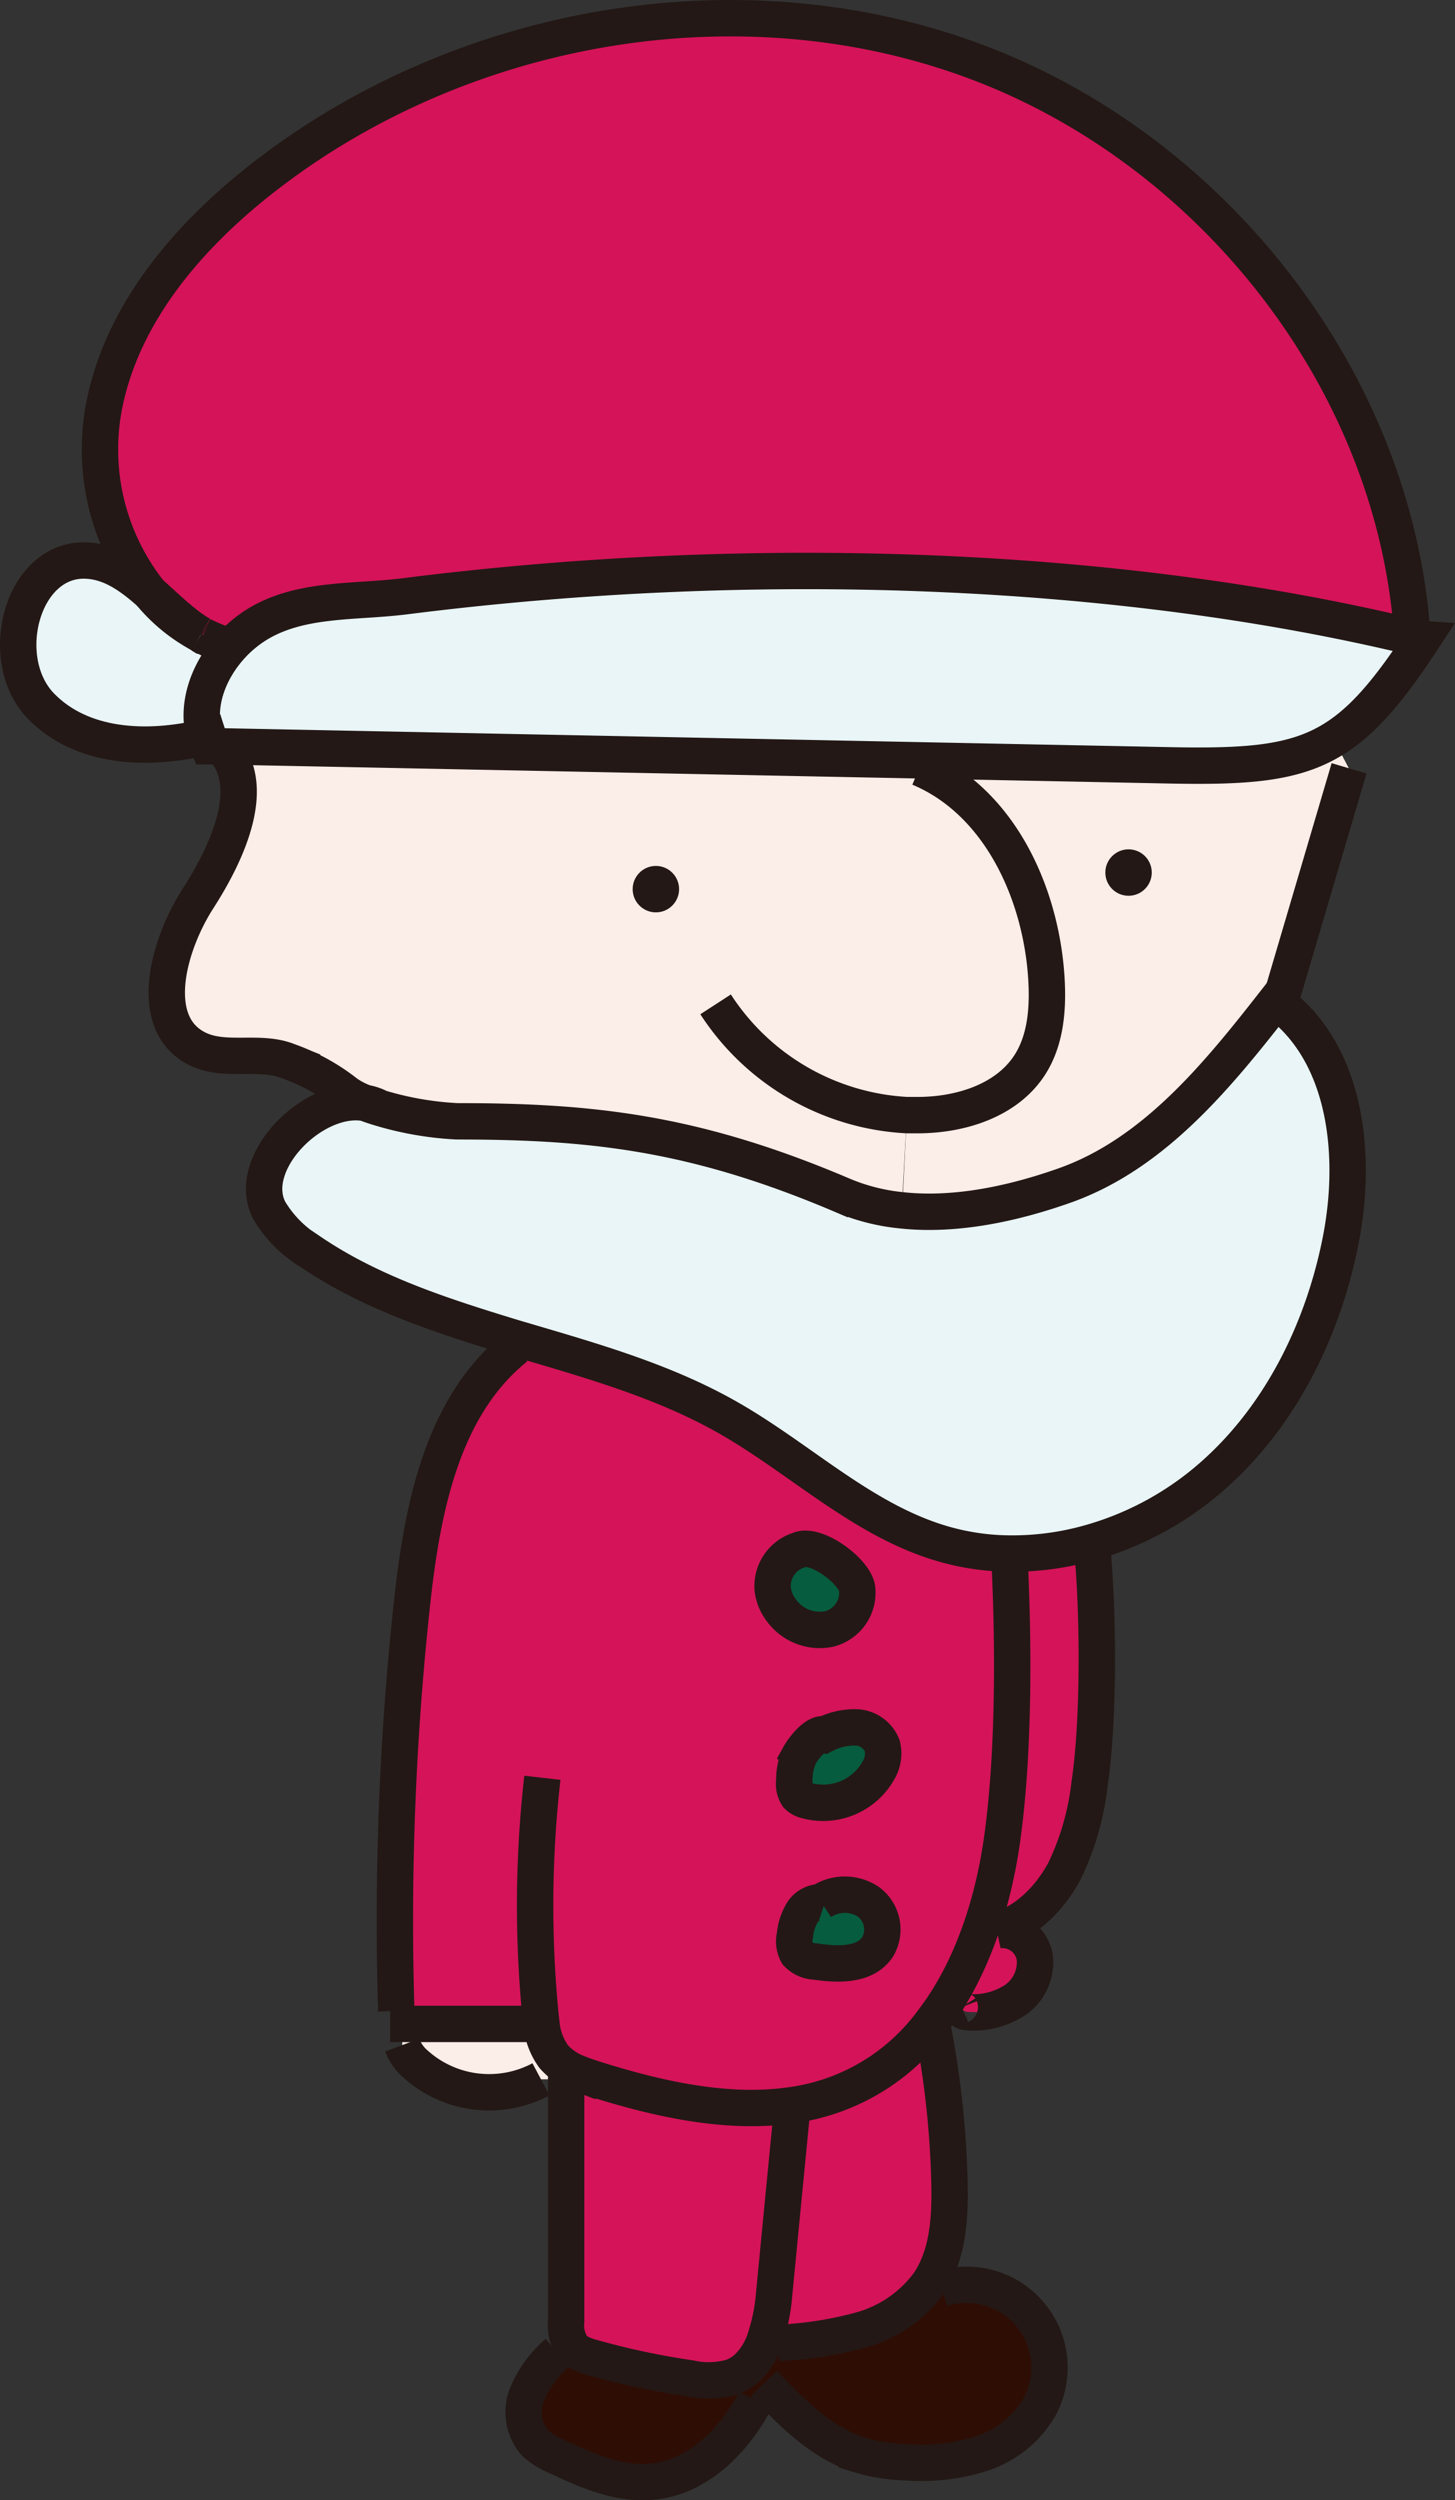 <svg xmlns="http://www.w3.org/2000/svg" viewBox="0 0 199.99 343.51"><rect x="0" y="0" width="199.99" height="343.51" fill="#333333" stroke="none"/><defs><style>.cls-1{fill:#e9f5f7;}.cls-2{fill:#d51359;}.cls-3{fill:#fbede7;}.cls-4{fill:#2e0e04;}.cls-5{fill:#065c3f;}.cls-6{fill:none;stroke:#231815;stroke-miterlimit:10;stroke-width:5px;}.cls-7{fill:#231815;}</style></defs><g id="レイヤー_2" data-name="レイヤー 2"><g id="レイヤー_1-2" data-name="レイヤー 1"><path class="cls-1" d="M12.09,77C3.09,76.41-.66,90.48,5.61,97c5.58,5.77,14.56,6.2,22.53,4.29-1.28-4.37.54-9.19,3.8-12.66l-1.16,0a11.88,11.88,0,0,1-2.92-1.22l-.1,0-.15-.09a23.09,23.09,0,0,1-7-5.74C18.05,79.2,15.4,77.25,12.09,77Z"/><path class="cls-2" d="M194,87.19v-.83C191.31,52,166.7,20.8,134.47,8.6S64,3,36.7,24C26.16,32.1,16.78,42.87,14.28,55.93a31.68,31.68,0,0,0,6.33,25.52c2.27,2,4.47,4.25,7,5.74l.15.09.1,0a22.75,22.75,0,0,0,2.92,1.22l1.16,0a16.63,16.63,0,0,1,3.95-3.11c5.93-3.32,13.11-2.69,19.85-3.55,49-6.2,98.81-3.91,138.2,5.55C194.7,87.4,195.54,87.33,194,87.19Z"/><path class="cls-3" d="M124.65,153.18c.55,0,1.09,0,1.64,0,5.81,0,12.08-2,15.24-6.88,2.28-3.53,2.56-8,2.28-12.19-.81-11.75-6.58-24.09-17.44-28.64l0-1-96-1.92c5.21,5.13,1,14.42-3.11,20.82-4.29,6.64-7.13,17.44,0,20.81,3.78,1.78,8.46.07,12.34,1.63a27.83,27.83,0,0,1,8,4.41,10.92,10.92,0,0,0,2.46,1.28,6.54,6.54,0,0,1,2.14.73,44.47,44.47,0,0,0,10.61,1.84c18.46,0,32.67,1.5,53.12,10.23a27.79,27.79,0,0,0,8,2Z"/><path class="cls-1" d="M30.38,102.59l96,1.92,34.46.69c10.74.21,17.1-.27,22.48-3.61,4.13-2.56,7.69-6.81,12.22-13.73-3.27-.21-2.5-.3-1.61-.39C154.55,78,104.71,75.72,55.74,81.92c-6.74.86-13.92.23-19.85,3.55a16.63,16.63,0,0,0-3.95,3.11c-3.26,3.47-5.08,8.29-3.8,12.66a10.86,10.86,0,0,0,.48,1.31Z"/><path class="cls-1" d="M175.88,137.94c-.14-.12-.28-.22-.43-.33-8,10.24-16.75,21-29,25.34-7,2.49-15,4.22-22.42,3.42a27.79,27.79,0,0,1-8-2c-20.45-8.73-34.66-10.19-53.12-10.23a44.47,44.47,0,0,1-10.61-1.84c-.76-.23-1.48-.47-2.14-.73-7.08-1.16-16.48,8.24-13.14,14.76A16.4,16.4,0,0,0,42.66,172c8.42,5.72,18.12,8.87,28,11.83,10.13,3,20.38,5.84,29.51,11,9.86,5.61,18.34,14,29.21,17.24a33.76,33.76,0,0,0,9.51,1.43,39.14,39.14,0,0,0,11-1.48,43.21,43.21,0,0,0,15.83-8.3c10-8.28,16.15-20.55,18.65-33.27C186.65,158.88,185.21,145.08,175.88,137.94Z"/><path class="cls-2" d="M70,185.87c-9.4,8.21-12,21.84-13.36,34.35a404.14,404.14,0,0,0-2.17,56.09v1.78H73.09l1.32-.18a9.11,9.11,0,0,0,1.69,4.66,8.26,8.26,0,0,0,3.27,2.26c.76.31,1.55.57,2.31.82,8.74,2.75,18.29,4.91,27.16,3.6A28.84,28.84,0,0,0,128,277.94c.52-.68,1-1.38,1.51-2.09,4.42-6.58,7-14.74,8.14-22.66,1.68-11.49,1.67-26.28,1.14-37.88l0-1.78a33.76,33.76,0,0,1-9.51-1.43c-10.87-3.27-19.35-11.63-29.21-17.24-9.13-5.2-19.38-8-29.51-11Zm36.21,32.49a5.19,5.19,0,0,1,3.55-5.36c2.23-1.11,7.56,2.73,8,5.18a5.14,5.14,0,0,1-3.78,5.63,6.49,6.49,0,0,1-6.59-2.51A5.94,5.94,0,0,1,106.21,218.36Zm3.39,28.39a2.88,2.88,0,0,1-.42-2,8.05,8.05,0,0,1,.72-3.54c.59-1.06,2.3-3.21,3.46-2.85a9,9,0,0,1,4.41-1,4,4,0,0,1,3.49,2.53,4.51,4.51,0,0,1-.52,3.37,8.71,8.71,0,0,1-10,4.12A2.4,2.4,0,0,1,109.6,246.75Zm0,21.65a3.43,3.43,0,0,1-.31-2.49,7.3,7.3,0,0,1,1.09-3.26,3,3,0,0,1,2.48-1.29v0a5.87,5.87,0,0,1,6.55,0,4.73,4.73,0,0,1,1.23,6.19c-1.72,2.55-5.46,2.41-8.5,2A3.58,3.58,0,0,1,109.58,268.4Z"/><path class="cls-3" d="M55.29,278.09V281a6.39,6.39,0,0,0,1.84,2.62,15.14,15.14,0,0,0,17.23,2.08h3.46v-.64l1.55-.26a8.26,8.26,0,0,1-3.27-2.26,9.11,9.11,0,0,1-1.69-4.66l-1.32.18Z"/><path class="cls-4" d="M72.44,329a6.5,6.5,0,0,0,1.12,6.69,10.12,10.12,0,0,0,2.87,1.79c4.24,2,8.76,4,13.41,3.48,6.18-.67,11.1-5.66,14-11.18l3.31-.07c-.72-.72-1.43-1.46-2.13-2.2l-2.31-2.14a6.36,6.36,0,0,1-2.08,1.27,11.6,11.6,0,0,1-5.74.18,106.34,106.34,0,0,1-13.44-2.85,8.87,8.87,0,0,1-1.88-.71l-2.91,0A15.45,15.45,0,0,0,72.44,329Z"/><path class="cls-2" d="M77.82,285.73l0,33.16a5.52,5.52,0,0,0,.84,3.59,3.29,3.29,0,0,0,.91.75,8.87,8.87,0,0,0,1.88.71,106.34,106.34,0,0,0,13.44,2.85,11.6,11.6,0,0,0,5.74-.18,6.36,6.36,0,0,0,2.08-1.27,9.58,9.58,0,0,0,2.49-4.07,26.58,26.58,0,0,0,1.22-6.21q1.23-12.71,2.47-25.4l0-.41c-8.87,1.31-18.42-.85-27.16-3.6-.76-.25-1.55-.51-2.31-.82l-1.55.26Z"/><path class="cls-4" d="M132.69,313.94l-3.94-2.26a13.12,13.12,0,0,1-1.15,2.07,17.32,17.32,0,0,1-9.34,6.4,51.2,51.2,0,0,1-11.37,1.76l-1.72-.64a9.58,9.58,0,0,1-2.49,4.07l2.31,2.14c.7.74,1.41,1.48,2.13,2.2,3.12,3.16,6.51,6.11,10.67,7.52a25.16,25.16,0,0,0,7.17,1.14,26.92,26.92,0,0,0,10.1-1.27,14.27,14.27,0,0,0,7.79-6.31,11.37,11.37,0,0,0-10.16-16.82Z"/><path class="cls-2" d="M105.17,321.27l1.72.64a51.2,51.2,0,0,0,11.37-1.76,17.32,17.32,0,0,0,9.34-6.4,13.12,13.12,0,0,0,1.15-2.07c1.64-3.62,1.8-7.87,1.7-11.9A127.21,127.21,0,0,0,128,277.94a28.84,28.84,0,0,1-19.18,11.31l0,.41q-1.23,12.7-2.47,25.4A26.58,26.58,0,0,1,105.17,321.27Z"/><path class="cls-5" d="M109.76,213a5.19,5.19,0,0,0-3.55,5.36,5.94,5.94,0,0,0,1.22,2.94,6.49,6.49,0,0,0,6.59,2.51,5.14,5.14,0,0,0,3.78-5.63C117.32,215.73,112,211.89,109.76,213Z"/><path class="cls-5" d="M109.18,244.72a2.88,2.88,0,0,0,.42,2,2.4,2.4,0,0,0,1.15.65,8.71,8.71,0,0,0,10-4.12,4.51,4.51,0,0,0,.52-3.37,4,4,0,0,0-3.49-2.53,9,9,0,0,0-4.41,1c-1.16-.36-2.87,1.79-3.46,2.85A8.05,8.05,0,0,0,109.18,244.72Z"/><path class="cls-5" d="M112.84,261.36a3,3,0,0,0-2.48,1.29,7.3,7.3,0,0,0-1.09,3.26,3.43,3.43,0,0,0,.31,2.49,3.58,3.58,0,0,0,2.54,1.12c3,.45,6.78.59,8.5-2a4.73,4.73,0,0,0-1.23-6.19,5.87,5.87,0,0,0-6.55,0Z"/><path class="cls-3" d="M124.65,153.18,124,166.37c7.44.8,15.38-.93,22.42-3.42,12.28-4.36,21-15.1,29-25.34.15.11.29.21.43.33q4.77-16.17,9.55-32.37l-2.1-4c-5.38,3.34-11.74,3.82-22.48,3.61l-34.46-.69,0,1c10.86,4.55,16.63,16.89,17.44,28.64.28,4.2,0,8.66-2.28,12.19-3.16,4.88-9.43,6.84-15.24,6.88C125.74,153.22,125.2,153.21,124.65,153.18Z"/><path class="cls-2" d="M132,275.84a1.24,1.24,0,0,0,1,.59,10.54,10.54,0,0,0,6.56-1.65,6.27,6.27,0,0,0,2.72-5.93,4.5,4.5,0,0,0-5-3.69c4-1.23,7.13-4.43,9.09-8.11a37.1,37.1,0,0,0,3.45-12c1.31-8.67,1.21-23.37.39-32.1l-.26-.95a39.14,39.14,0,0,1-11,1.48l0,1.78c.53,11.6.54,26.39-1.14,37.88-1.16,7.92-3.72,16.08-8.14,22.66Z"/><path class="cls-1" d="M193.94,87.47c-.89.09-1.66.18,1.61.39Z"/><path class="cls-6" d="M195.55,87.86l-1.61-.39C154.55,78,104.71,75.72,55.74,81.92c-6.74.86-13.92.23-19.85,3.55a16.63,16.63,0,0,0-3.95,3.11c-3.26,3.47-5.08,8.29-3.8,12.66a10.86,10.86,0,0,0,.48,1.31l1.76,0,96,1.92,34.46.69c10.74.21,17.1-.27,22.48-3.61,4.13-2.56,7.69-6.81,12.22-13.73-3.27-.21-2.5-.3-1.61-.39s1.6-.14.1-.28c-.36,0-.86-.07-1.54-.12"/><path class="cls-6" d="M27.61,87.19c-2.53-1.49-4.73-3.74-7-5.74-2.56-2.25-5.21-4.2-8.52-4.42C3.09,76.41-.66,90.48,5.61,97c5.58,5.77,14.56,6.2,22.53,4.29,1-.22,1.95-.49,2.89-.79"/><path class="cls-6" d="M27.86,87.33a22.75,22.75,0,0,0,2.92,1.22,11.88,11.88,0,0,1-2.92-1.22"/><path class="cls-6" d="M27.86,87.33l-.1,0-.15-.09"/><path class="cls-6" d="M194.05,86.36C191.31,52,166.7,20.8,134.47,8.6S64,3,36.7,24C26.16,32.1,16.78,42.87,14.28,55.93a31.68,31.68,0,0,0,6.33,25.52,23.09,23.09,0,0,0,7,5.74"/><path class="cls-6" d="M185.43,105.57q-4.78,16.19-9.55,32.37l-.24.83"/><path class="cls-6" d="M126.37,105.51c10.86,4.55,16.63,16.89,17.44,28.64.28,4.2,0,8.66-2.28,12.19-3.16,4.88-9.43,6.84-15.24,6.88-.55,0-1.09,0-1.64,0A33.45,33.45,0,0,1,98.36,138"/><path class="cls-6" d="M29.77,102a8.18,8.18,0,0,1,.61.55c5.21,5.13,1,14.42-3.11,20.82-4.29,6.64-7.13,17.44,0,20.81,3.78,1.78,8.46.07,12.34,1.63a27.83,27.83,0,0,1,8,4.41,10.92,10.92,0,0,0,2.46,1.28c.66.26,1.38.5,2.14.73a44.47,44.47,0,0,0,10.61,1.84c18.46,0,32.67,1.5,53.12,10.23a27.79,27.79,0,0,0,8,2c7.44.8,15.38-.93,22.42-3.42,12.28-4.36,21-15.1,29-25.34.15.11.29.21.43.33,9.33,7.14,10.77,20.94,8.49,32.54-2.5,12.72-8.67,25-18.65,33.27a43.21,43.21,0,0,1-15.83,8.3,39.14,39.14,0,0,1-11,1.48,33.76,33.76,0,0,1-9.51-1.43c-10.87-3.27-19.35-11.63-29.21-17.24-9.13-5.2-19.38-8-29.51-11-9.83-3-19.53-6.11-27.95-11.83A16.4,16.4,0,0,1,37,166.3c-3.34-6.52,6.06-15.92,13.14-14.76a6.54,6.54,0,0,1,2.14.73"/><path class="cls-6" d="M70.93,185.09q-.48.38-.93.78c-9.4,8.21-12,21.84-13.36,34.35a404.14,404.14,0,0,0-2.17,56.09"/><path class="cls-6" d="M138.81,215.31c.53,11.6.54,26.39-1.14,37.88-1.16,7.92-3.72,16.08-8.14,22.66-.48.71-1,1.41-1.51,2.09a28.84,28.84,0,0,1-19.18,11.31c-8.87,1.31-18.42-.85-27.16-3.6-.76-.25-1.55-.51-2.31-.82a8.26,8.26,0,0,1-3.27-2.26,9.11,9.11,0,0,1-1.69-4.66c-.07-.47-.12-.94-.16-1.4a155.1,155.1,0,0,1,.3-32.24"/><path class="cls-6" d="M53.63,278.09H73.09"/><path class="cls-6" d="M109.76,213a5.19,5.19,0,0,0-3.55,5.36,5.94,5.94,0,0,0,1.22,2.94,6.49,6.49,0,0,0,6.59,2.51,5.14,5.14,0,0,0,3.78-5.63C117.32,215.73,112,211.89,109.76,213Z"/><path class="cls-6" d="M113.36,238.33c-1.16-.36-2.87,1.79-3.46,2.85a8.05,8.05,0,0,0-.72,3.54,2.88,2.88,0,0,0,.42,2,2.4,2.4,0,0,0,1.15.65,8.71,8.71,0,0,0,10-4.12,4.51,4.51,0,0,0,.52-3.37,4,4,0,0,0-3.49-2.53A9,9,0,0,0,113.36,238.33Z"/><path class="cls-6" d="M113.38,261.45a1.7,1.7,0,0,0-.54-.09,3,3,0,0,0-2.48,1.29,7.3,7.3,0,0,0-1.09,3.26,3.43,3.43,0,0,0,.31,2.49,3.58,3.58,0,0,0,2.54,1.12c3,.45,6.78.59,8.5-2a4.73,4.73,0,0,0-1.23-6.19,5.87,5.87,0,0,0-6.55,0"/><path class="cls-6" d="M77.82,285.09v.64l0,33.16a5.52,5.52,0,0,0,.84,3.59,3.29,3.29,0,0,0,.91.75,8.87,8.87,0,0,0,1.88.71,106.34,106.34,0,0,0,13.44,2.85,11.6,11.6,0,0,0,5.74-.18,6.36,6.36,0,0,0,2.08-1.27,9.58,9.58,0,0,0,2.49-4.07,26.58,26.58,0,0,0,1.22-6.21q1.23-12.71,2.47-25.4"/><path class="cls-6" d="M128,277.59c0,.12,0,.23.07.35a127.21,127.21,0,0,1,2.43,21.84c.1,4-.06,8.28-1.7,11.9a13.12,13.12,0,0,1-1.15,2.07,17.32,17.32,0,0,1-9.34,6.4,51.2,51.2,0,0,1-11.37,1.76"/><path class="cls-6" d="M105,327.48c.7.74,1.41,1.48,2.13,2.2,3.12,3.16,6.51,6.11,10.67,7.52a25.16,25.16,0,0,0,7.17,1.14,26.92,26.92,0,0,0,10.1-1.27,14.27,14.27,0,0,0,7.79-6.31,11.37,11.37,0,0,0-10.16-16.82,10.85,10.85,0,0,0-3.25.49"/><path class="cls-6" d="M76.63,323.26A15.45,15.45,0,0,0,72.44,329a6.5,6.5,0,0,0,1.12,6.69,10.12,10.12,0,0,0,2.87,1.79c4.24,2,8.76,4,13.41,3.48,6.18-.67,11.1-5.66,14-11.18"/><path class="cls-6" d="M55.29,281a6.39,6.39,0,0,0,1.84,2.62,15.14,15.14,0,0,0,17.23,2.08"/><path class="cls-6" d="M150.15,213c.82,8.73.92,23.43-.39,32.1a37.1,37.1,0,0,1-3.45,12c-2,3.68-5.11,6.88-9.09,8.11a4.5,4.5,0,0,1,5,3.69,6.27,6.27,0,0,1-2.72,5.93,10.54,10.54,0,0,1-6.56,1.65,1.24,1.24,0,0,1-1-.59.28.28,0,0,1,.15-.36"/><circle class="cls-7" cx="90.15" cy="122.17" r="3.19"/><circle class="cls-7" cx="155.12" cy="119.89" r="3.19"/></g></g></svg>